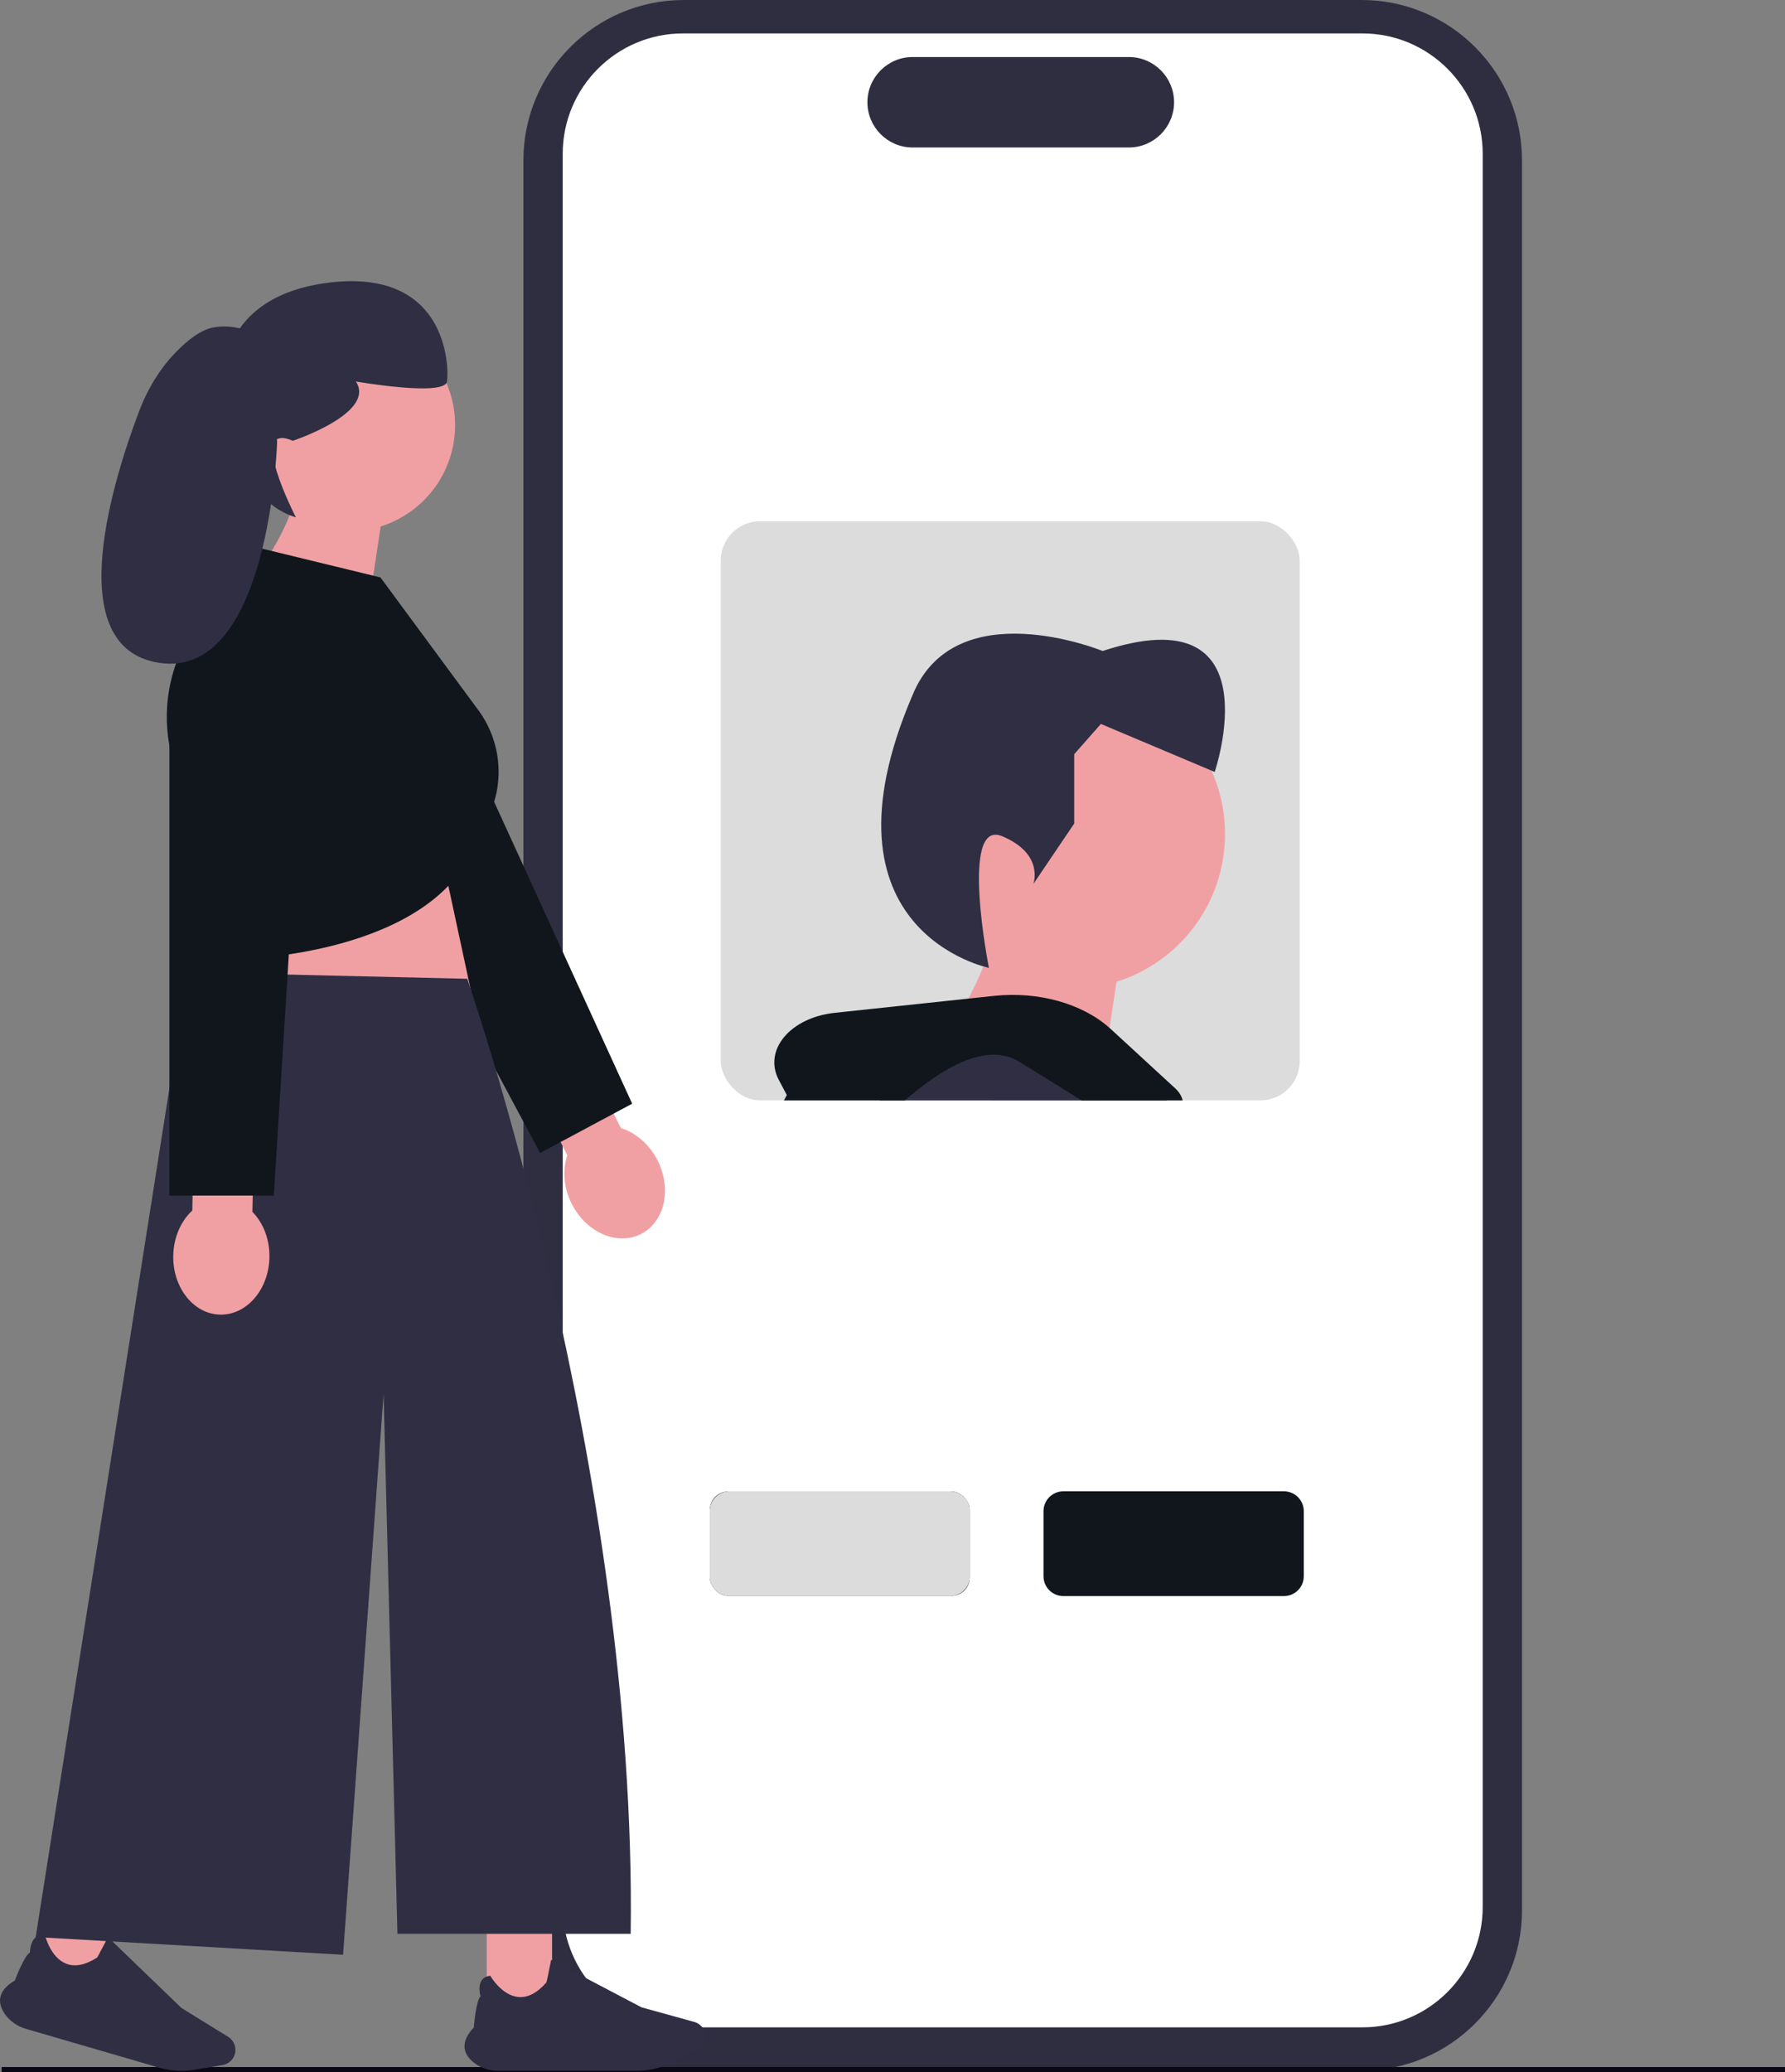 <svg xmlns="http://www.w3.org/2000/svg" width="525.301" height="609.595" viewBox="0 0 525.301 609.595" xmlns:xlink="http://www.w3.org/1999/xlink"><rect x="0" y="0" width="525.301" height="609.595" fill="#808080" stroke="none"/><path d="m400.749,609.152h-199.559c-26.002,0-47.157-21.154-47.157-47.157V47.157c0-26.003,21.155-47.157,47.157-47.157h199.559c26.003,0,47.157,21.154,47.157,47.157v514.837c0,26.003-21.154,47.157-47.157,47.157Z" fill="#2f2e41" stroke-width="0"/><path d="m400.953,596.425h-199.966c-19.511,0-35.384-15.873-35.384-35.384V45.218c0-19.511,15.873-35.384,35.384-35.384h199.966c19.511,0,35.384,15.873,35.384,35.384v515.823c0,19.511-15.873,35.384-35.384,35.384Z" fill="#fff" stroke-width="0"/><path d="m332.208,43.387h-63.634c-7.337,0-13.305-5.969-13.305-13.305s5.969-13.305,13.305-13.305h63.634c7.337,0,13.305,5.969,13.305,13.305s-5.969,13.305-13.305,13.305Z" fill="#2f2e41" stroke-width="0"/><line x1="525.301" y1="608.845" x2=".483" y2="608.845" fill="#fff" stroke="#090814" stroke-miterlimit="10" stroke-width="1.5"/><rect x="307.901" y="439.538" width="74.97" height="29.202" rx="4.645" ry="4.645" fill="#fff" stroke-width="0"/><path d="m377.848,469.551h-64.924c-3.217,0-5.834-2.617-5.834-5.834v-19.155c0-3.217,2.617-5.834,5.834-5.834h64.924c3.217,0,5.834,2.617,5.834,5.834v19.155c0,3.217-2.617,5.834-5.834,5.834Z" fill="#10161c" stroke-width="0"/><rect x="209.656" y="439.538" width="74.97" height="29.202" rx="4.645" ry="4.645" fill="#fff" stroke="#090814" stroke-miterlimit="10" stroke-width="1.5"/><path d="m279.603,469.551h-64.924c-3.217,0-5.834-2.617-5.834-5.834v-19.155c0-3.217,2.617-5.834,5.834-5.834h64.924c3.217,0,5.834,2.617,5.834,5.834v19.155c0,3.217-2.617,5.834-5.834,5.834Z" fill="#dcdcdc" stroke-width="0"/><rect x="212.121" y="153.358" width="170.362" height="170.362" rx="11.538" ry="11.538" fill="#dcdcdc" stroke-width="0"/><path d="m360.503,245.356c0,20.403-13.423,37.672-31.922,43.48l-2.058,13.577-1.539,10.211-1.673,11.096h-31.557l-11.75-9.788-5.154-4.288s2.039-2.615,4.75-6.789h.019c1.635-2.519,3.539-5.615,5.346-9.076,1.577-2.943,3.116-6.154,4.423-9.461.116-.328.25-.654.365-.981-12.288-8.153-20.403-22.115-20.403-37.98,0-25.172,20.403-45.576,45.576-45.576,18.519,0,34.48,11.057,41.595,26.923,2.558,5.693,3.981,12,3.981,18.654Z" fill="#f0a0a3" stroke-width="0"/><path d="m291.019,284.731s-8.69-43.968,3.87-38.735c12.56,5.233,9.199,14.08,9.199,14.08h0l12.037-17.794v-20.41s7.85-8.897,7.85-8.897l33.494,14.13s17.794-52.334-32.97-35.587c0,0-43.437-17.794-55.997,13.084-29.778,69.556,22.518,80.128,22.518,80.128Z" fill="#2f2e43" stroke-width="0"/><path d="m343.35,323.719h-84.518l18.269-18.673c.789-.808,1.615-1.519,2.5-2.193h.019c6.635-4.98,15.635-5.808,23.153-1.865l22.211,11.634,18.153,9.519.212,1.577Z" fill="#2f2e43" stroke-width="0"/><path d="m348.023,323.719h-29.749c-5.635-3.538-11.942-7.461-18.384-11.403-2.308-1.405-4.827-2.039-7.461-2.039-3.923,0-8.154,1.384-12.423,3.654-4.615,2.461-9.288,5.942-13.711,9.788h-35.576l.827-1.577-2.346-4.424c-4.654-8.808,3.365-18.383,16.558-19.768l39.211-4.173,7.654-.808c12.923-1.366,25.846,2.25,33.903,9.441.115.097.231.212.346.308l19,17.48c1.154,1.058,1.865,2.27,2.154,3.519Z" fill="#10161c" stroke-width="0"/><path d="m182.741,331.887l-13.712-27.021-15.777,8.006,13.712,27.021c-1.465,4.258-1.14,9.483,1.303,14.297,4.274,8.423,13.39,12.383,20.361,8.846,6.971-3.537,9.157-13.233,4.882-21.656-2.443-4.814-6.468-8.161-10.769-9.493Z" fill="#f0a0a3" stroke-width="0"/><polyline points="89.68 209.715 158.953 339.187 186.038 324.696 125.355 192.033" fill="#10161c" stroke-width="0"/><path d="m127.52,240.057l18.88,87.69-82.285,2.87s10.781-60.899,6.953-71.424l56.451-19.136Z" fill="#f0a0a3" stroke-width="0"/><rect x="143.241" y="566.373" width="19.228" height="25.343" transform="translate(305.711 1158.09) rotate(-180)" fill="#f0a0a3" stroke-width="0"/><path d="m139.348,606.723c-1.645-1.331-2.533-2.818-2.639-4.419-.121-1.831.795-3.796,2.723-5.839.046-.588.645-7.874,1.978-9.178-.112-.39-.791-2.976.322-4.654.525-.791,1.37-1.252,2.513-1.37l.05-.005.025.044c.032.057,3.277,5.693,8.158,6.188,2.798.284,5.6-1.156,8.327-4.28.098-.231.869-4.036,1.366-6.555l.02-.101,26.594,13.979,15.545,4.301c1.954.541,3.318,2.334,3.318,4.361,0,1.729-1.007,3.329-2.565,4.078l-7.535,3.622c-3.149,1.513-6.659,2.313-10.153,2.313h-40.873c-2.648,0-5.196-.882-7.175-2.484Z" fill="#2f2e43" stroke-width="0"/><rect x="12.5" y="556.996" width="19.228" height="25.343" transform="translate(-115.776 1122.837) rotate(-163.78)" fill="#f0a0a3" stroke-width="0"/><path d="m1.414,592.471c-1.207-1.738-1.645-3.413-1.299-4.98.395-1.792,1.823-3.423,4.246-4.846.209-.552,2.818-7.38,4.463-8.261.002-.406.072-3.078,1.61-4.379.725-.613,1.665-.819,2.796-.614l.049.009.012.049c.015.064,1.556,6.382,6.105,8.22,2.608,1.054,5.7.454,9.191-1.784.159-.194,1.961-3.633,3.143-5.912l.047-.091,21.631,20.851,13.725,8.473c1.725,1.065,2.534,3.168,1.968,5.115-.483,1.66-1.897,2.916-3.602,3.2l-8.247,1.373c-3.446.574-7.04.361-10.395-.615l-39.246-11.417c-2.543-.74-4.743-2.299-6.196-4.389Z" fill="#2f2e43" stroke-width="0"/><path d="m55.227,286.03l82.285,1.914s50.002,144.134,48.089,280.957h-68.642s-4.075-158.829-4.075-158.829l-11.923,164.994-90.455-5.208,44.721-283.827Z" fill="#2f2e43" stroke-width="0"/><path d="m133.928,125.051c0-17.264-13.996-31.26-31.26-31.26-17.264,0-31.26,13.996-31.26,31.26,0,10.881,5.563,20.46,13.996,26.059-3.569,9.56-10.226,18.039-10.226,18.039l30.807,25.673,6.043-39.938c12.691-3.978,21.899-15.829,21.899-29.833Z" fill="#f0a0a3" stroke-width="0"/><path d="m111.956,169.874l-35.402-8.611-22.692,29.055c-5.405,11.027-6.258,23.737-2.375,35.388l18.817,56.45s57.408-.957,69.847-34.445l3.566-7.429c4.874-10.154,3.769-22.166-2.877-31.261l-28.883-39.148Z" fill="#10161c" stroke-width="0"/><path d="m74.273,356.506l.657-30.294-17.688-.384-.657,30.294c-3.3,3.064-5.479,7.824-5.596,13.221-.205,9.443,5.964,17.236,13.779,17.405,7.815.17,14.316-7.348,14.521-16.791.117-5.397-1.853-10.247-5.017-13.451Z" fill="#f0a0a3" stroke-width="0"/><polyline points="49.854 204.882 49.854 351.721 80.573 351.721 89.651 206.121" fill="#10161c" stroke-width="0"/><path d="m86.181,129.674s24.622-8.169,18.552-17.441c0,0,26.132,4.552,26.807,0,.674-4.552,0-33.719-35.405-28.998-35.405,4.721-30.684,34.393-30.684,34.393,0,0,2.585,28.684,21.636,34.584,0,0-14.731-28.439-.906-22.538Z" fill="#2f2e43" stroke-width="0"/><path d="m78.421,99.992s-7.27-5.251-15.752-3.635c-2.969.565-6.111,2.739-8.941,5.326-5.697,5.207-9.924,11.806-12.675,19.018-7.414,19.435-22.974,68.048,4.248,74.008,34.13,7.472,36.251-64.726,36.251-64.726l-3.13-29.99Z" fill="#2f2e43" stroke-width="0"/></svg>